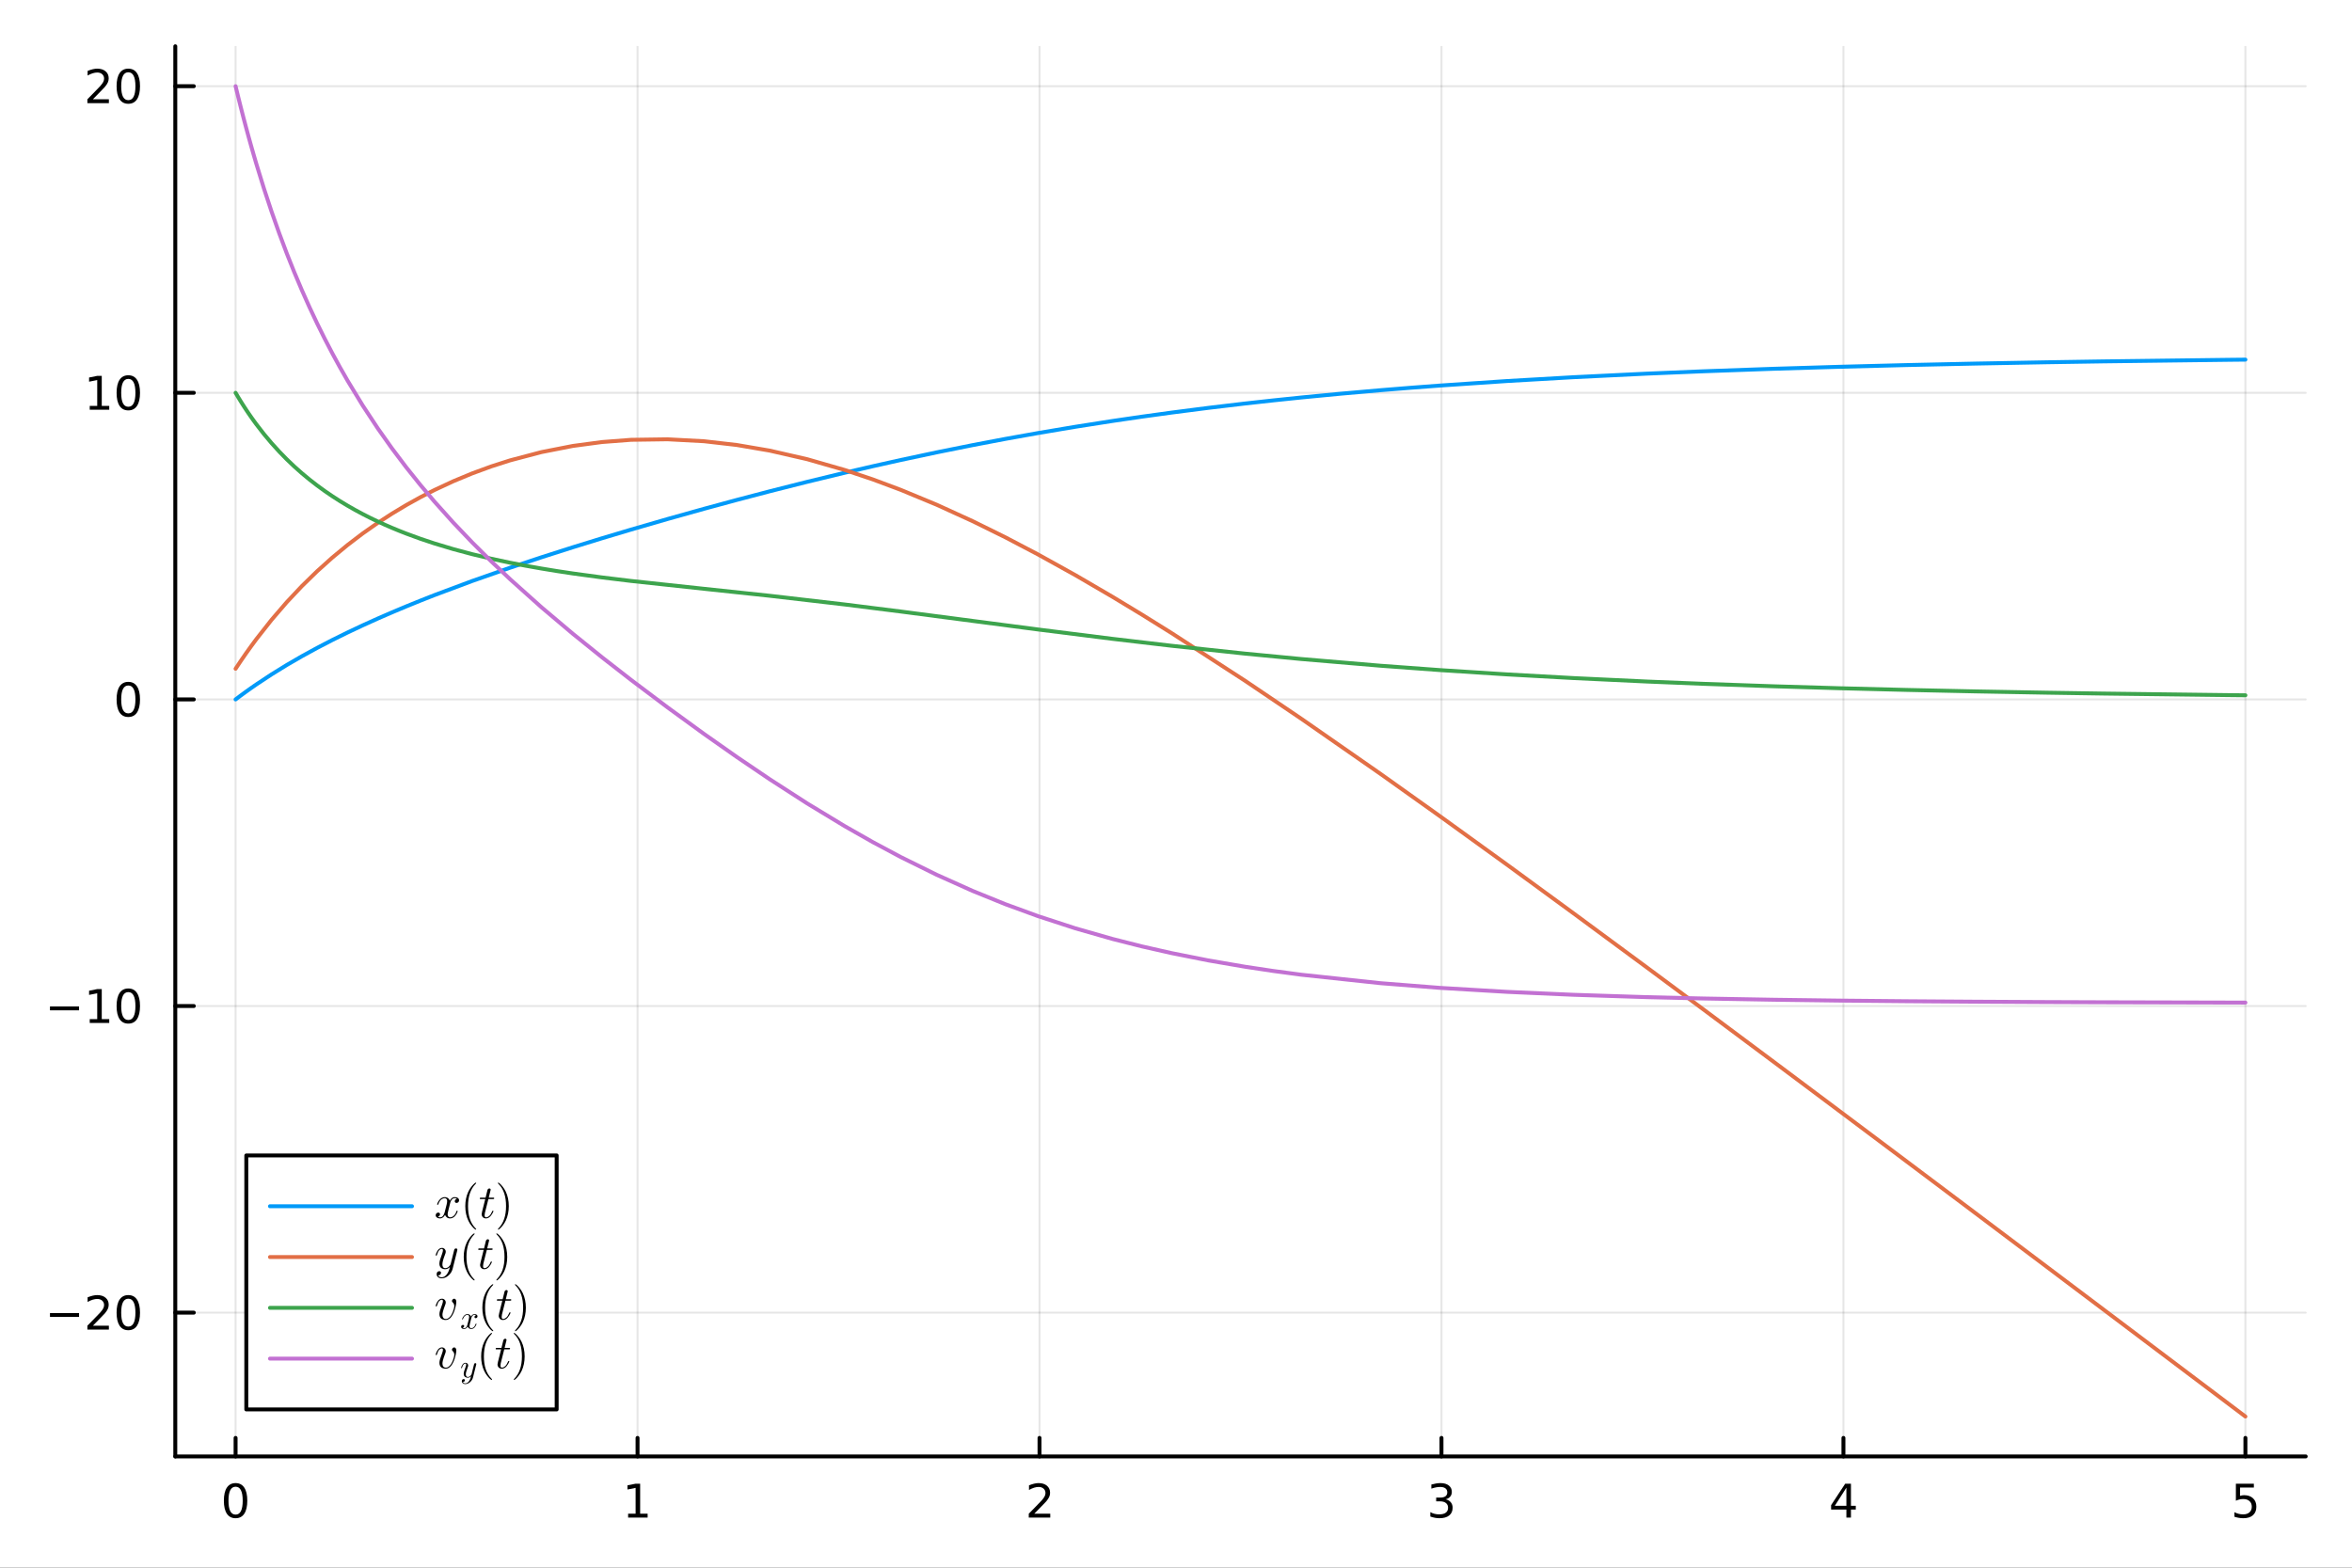 <?xml version="1.0" encoding="utf-8"?>
<svg xmlns="http://www.w3.org/2000/svg" xmlns:xlink="http://www.w3.org/1999/xlink" width="600" height="400" viewBox="0 0 2400 1600">
<rect x="0" y="0" width="2400" height="1600" fill="#333333" stroke="none"/>
<defs>
  <clipPath id="clip080">
    <rect x="0" y="0" width="2400" height="1600"/>
  </clipPath>
</defs>
<path clip-path="url(#clip080)" d="M0 1600 L2400 1600 L2400 0 L0 0  Z" fill="#ffffff" fill-rule="evenodd" fill-opacity="1"/>
<defs>
  <clipPath id="clip081">
    <rect x="480" y="0" width="1681" height="1600"/>
  </clipPath>
</defs>
<path clip-path="url(#clip080)" d="M178.867 1486.45 L2352.76 1486.45 L2352.76 47.244 L178.867 47.244  Z" fill="#ffffff" fill-rule="evenodd" fill-opacity="1"/>
<defs>
  <clipPath id="clip082">
    <rect x="178" y="47" width="2175" height="1440"/>
  </clipPath>
</defs>
<polyline clip-path="url(#clip082)" style="stroke:#000000; stroke-linecap:round; stroke-linejoin:round; stroke-width:2; stroke-opacity:0.1; fill:none" points="240.392,1486.45 240.392,47.244 "/>
<polyline clip-path="url(#clip082)" style="stroke:#000000; stroke-linecap:round; stroke-linejoin:round; stroke-width:2; stroke-opacity:0.1; fill:none" points="650.56,1486.45 650.56,47.244 "/>
<polyline clip-path="url(#clip082)" style="stroke:#000000; stroke-linecap:round; stroke-linejoin:round; stroke-width:2; stroke-opacity:0.1; fill:none" points="1060.73,1486.45 1060.73,47.244 "/>
<polyline clip-path="url(#clip082)" style="stroke:#000000; stroke-linecap:round; stroke-linejoin:round; stroke-width:2; stroke-opacity:0.1; fill:none" points="1470.9,1486.45 1470.9,47.244 "/>
<polyline clip-path="url(#clip082)" style="stroke:#000000; stroke-linecap:round; stroke-linejoin:round; stroke-width:2; stroke-opacity:0.1; fill:none" points="1881.06,1486.45 1881.06,47.244 "/>
<polyline clip-path="url(#clip082)" style="stroke:#000000; stroke-linecap:round; stroke-linejoin:round; stroke-width:2; stroke-opacity:0.1; fill:none" points="2291.23,1486.45 2291.23,47.244 "/>
<polyline clip-path="url(#clip082)" style="stroke:#000000; stroke-linecap:round; stroke-linejoin:round; stroke-width:2; stroke-opacity:0.1; fill:none" points="178.867,1339.69 2352.76,1339.69 "/>
<polyline clip-path="url(#clip082)" style="stroke:#000000; stroke-linecap:round; stroke-linejoin:round; stroke-width:2; stroke-opacity:0.1; fill:none" points="178.867,1026.76 2352.76,1026.76 "/>
<polyline clip-path="url(#clip082)" style="stroke:#000000; stroke-linecap:round; stroke-linejoin:round; stroke-width:2; stroke-opacity:0.1; fill:none" points="178.867,713.831 2352.76,713.831 "/>
<polyline clip-path="url(#clip082)" style="stroke:#000000; stroke-linecap:round; stroke-linejoin:round; stroke-width:2; stroke-opacity:0.1; fill:none" points="178.867,400.904 2352.76,400.904 "/>
<polyline clip-path="url(#clip082)" style="stroke:#000000; stroke-linecap:round; stroke-linejoin:round; stroke-width:2; stroke-opacity:0.1; fill:none" points="178.867,87.976 2352.76,87.976 "/>
<polyline clip-path="url(#clip080)" style="stroke:#000000; stroke-linecap:round; stroke-linejoin:round; stroke-width:4; stroke-opacity:1; fill:none" points="178.867,1486.45 2352.76,1486.45 "/>
<polyline clip-path="url(#clip080)" style="stroke:#000000; stroke-linecap:round; stroke-linejoin:round; stroke-width:4; stroke-opacity:1; fill:none" points="240.392,1486.45 240.392,1467.55 "/>
<polyline clip-path="url(#clip080)" style="stroke:#000000; stroke-linecap:round; stroke-linejoin:round; stroke-width:4; stroke-opacity:1; fill:none" points="650.56,1486.45 650.56,1467.55 "/>
<polyline clip-path="url(#clip080)" style="stroke:#000000; stroke-linecap:round; stroke-linejoin:round; stroke-width:4; stroke-opacity:1; fill:none" points="1060.73,1486.45 1060.73,1467.55 "/>
<polyline clip-path="url(#clip080)" style="stroke:#000000; stroke-linecap:round; stroke-linejoin:round; stroke-width:4; stroke-opacity:1; fill:none" points="1470.9,1486.45 1470.9,1467.55 "/>
<polyline clip-path="url(#clip080)" style="stroke:#000000; stroke-linecap:round; stroke-linejoin:round; stroke-width:4; stroke-opacity:1; fill:none" points="1881.06,1486.45 1881.06,1467.55 "/>
<polyline clip-path="url(#clip080)" style="stroke:#000000; stroke-linecap:round; stroke-linejoin:round; stroke-width:4; stroke-opacity:1; fill:none" points="2291.23,1486.45 2291.23,1467.55 "/>
<path clip-path="url(#clip080)" d="M240.392 1517.37 Q236.781 1517.37 234.952 1520.93 Q233.146 1524.47 233.146 1531.6 Q233.146 1538.71 234.952 1542.27 Q236.781 1545.82 240.392 1545.82 Q244.026 1545.82 245.832 1542.27 Q247.66 1538.71 247.66 1531.6 Q247.66 1524.47 245.832 1520.93 Q244.026 1517.37 240.392 1517.37 M240.392 1513.66 Q246.202 1513.66 249.257 1518.27 Q252.336 1522.85 252.336 1531.6 Q252.336 1540.33 249.257 1544.94 Q246.202 1549.52 240.392 1549.52 Q234.582 1549.52 231.503 1544.94 Q228.447 1540.33 228.447 1531.6 Q228.447 1522.85 231.503 1518.27 Q234.582 1513.66 240.392 1513.66 Z" fill="#000000" fill-rule="nonzero" fill-opacity="1" /><path clip-path="url(#clip080)" d="M640.942 1544.91 L648.58 1544.91 L648.58 1518.55 L640.27 1520.21 L640.27 1515.95 L648.534 1514.29 L653.21 1514.29 L653.21 1544.91 L660.849 1544.91 L660.849 1548.85 L640.942 1548.85 L640.942 1544.91 Z" fill="#000000" fill-rule="nonzero" fill-opacity="1" /><path clip-path="url(#clip080)" d="M1055.38 1544.91 L1071.7 1544.91 L1071.7 1548.85 L1049.76 1548.85 L1049.76 1544.91 Q1052.42 1542.16 1057 1537.53 Q1061.61 1532.88 1062.79 1531.53 Q1065.03 1529.01 1065.91 1527.27 Q1066.82 1525.51 1066.82 1523.82 Q1066.82 1521.07 1064.87 1519.33 Q1062.95 1517.6 1059.85 1517.6 Q1057.65 1517.6 1055.19 1518.36 Q1052.76 1519.13 1049.99 1520.68 L1049.99 1515.95 Q1052.81 1514.82 1055.26 1514.24 Q1057.72 1513.66 1059.76 1513.66 Q1065.13 1513.66 1068.32 1516.35 Q1071.51 1519.03 1071.51 1523.52 Q1071.51 1525.65 1070.7 1527.57 Q1069.92 1529.47 1067.81 1532.07 Q1067.23 1532.74 1064.13 1535.95 Q1061.03 1539.15 1055.38 1544.91 Z" fill="#000000" fill-rule="nonzero" fill-opacity="1" /><path clip-path="url(#clip080)" d="M1475.14 1530.21 Q1478.5 1530.93 1480.37 1533.2 Q1482.27 1535.47 1482.27 1538.8 Q1482.27 1543.92 1478.75 1546.72 Q1475.24 1549.52 1468.75 1549.52 Q1466.58 1549.52 1464.26 1549.08 Q1461.97 1548.66 1459.52 1547.81 L1459.52 1543.29 Q1461.46 1544.43 1463.78 1545.01 Q1466.09 1545.58 1468.62 1545.58 Q1473.01 1545.58 1475.3 1543.85 Q1477.62 1542.11 1477.62 1538.8 Q1477.62 1535.75 1475.47 1534.03 Q1473.34 1532.3 1469.52 1532.3 L1465.49 1532.3 L1465.49 1528.45 L1469.7 1528.45 Q1473.15 1528.45 1474.98 1527.09 Q1476.81 1525.7 1476.81 1523.11 Q1476.81 1520.45 1474.91 1519.03 Q1473.04 1517.6 1469.52 1517.6 Q1467.6 1517.6 1465.4 1518.01 Q1463.2 1518.43 1460.56 1519.31 L1460.56 1515.14 Q1463.22 1514.4 1465.54 1514.03 Q1467.87 1513.66 1469.93 1513.66 Q1475.26 1513.66 1478.36 1516.09 Q1481.46 1518.5 1481.46 1522.62 Q1481.46 1525.49 1479.82 1527.48 Q1478.18 1529.45 1475.14 1530.21 Z" fill="#000000" fill-rule="nonzero" fill-opacity="1" /><path clip-path="url(#clip080)" d="M1884.07 1518.36 L1872.27 1536.81 L1884.07 1536.81 L1884.07 1518.36 M1882.85 1514.29 L1888.72 1514.29 L1888.72 1536.81 L1893.66 1536.81 L1893.66 1540.7 L1888.72 1540.7 L1888.72 1548.85 L1884.07 1548.85 L1884.07 1540.7 L1868.47 1540.7 L1868.47 1536.19 L1882.85 1514.29 Z" fill="#000000" fill-rule="nonzero" fill-opacity="1" /><path clip-path="url(#clip080)" d="M2281.51 1514.29 L2299.86 1514.29 L2299.86 1518.22 L2285.79 1518.22 L2285.79 1526.7 Q2286.81 1526.35 2287.83 1526.19 Q2288.85 1526 2289.87 1526 Q2295.65 1526 2299.03 1529.17 Q2302.41 1532.34 2302.41 1537.76 Q2302.41 1543.34 2298.94 1546.44 Q2295.47 1549.52 2289.15 1549.52 Q2286.97 1549.52 2284.7 1549.15 Q2282.46 1548.78 2280.05 1548.04 L2280.05 1543.34 Q2282.13 1544.47 2284.36 1545.03 Q2286.58 1545.58 2289.05 1545.58 Q2293.06 1545.58 2295.4 1543.48 Q2297.74 1541.37 2297.74 1537.76 Q2297.74 1534.15 2295.4 1532.04 Q2293.06 1529.94 2289.05 1529.94 Q2287.18 1529.94 2285.3 1530.35 Q2283.45 1530.77 2281.51 1531.65 L2281.51 1514.29 Z" fill="#000000" fill-rule="nonzero" fill-opacity="1" /><polyline clip-path="url(#clip080)" style="stroke:#000000; stroke-linecap:round; stroke-linejoin:round; stroke-width:4; stroke-opacity:1; fill:none" points="178.867,1486.45 178.867,47.244 "/>
<polyline clip-path="url(#clip080)" style="stroke:#000000; stroke-linecap:round; stroke-linejoin:round; stroke-width:4; stroke-opacity:1; fill:none" points="178.867,1339.69 197.764,1339.69 "/>
<polyline clip-path="url(#clip080)" style="stroke:#000000; stroke-linecap:round; stroke-linejoin:round; stroke-width:4; stroke-opacity:1; fill:none" points="178.867,1026.76 197.764,1026.76 "/>
<polyline clip-path="url(#clip080)" style="stroke:#000000; stroke-linecap:round; stroke-linejoin:round; stroke-width:4; stroke-opacity:1; fill:none" points="178.867,713.831 197.764,713.831 "/>
<polyline clip-path="url(#clip080)" style="stroke:#000000; stroke-linecap:round; stroke-linejoin:round; stroke-width:4; stroke-opacity:1; fill:none" points="178.867,400.904 197.764,400.904 "/>
<polyline clip-path="url(#clip080)" style="stroke:#000000; stroke-linecap:round; stroke-linejoin:round; stroke-width:4; stroke-opacity:1; fill:none" points="178.867,87.976 197.764,87.976 "/>
<path clip-path="url(#clip080)" d="M50.992 1340.14 L80.668 1340.14 L80.668 1344.07 L50.992 1344.07 L50.992 1340.14 Z" fill="#000000" fill-rule="nonzero" fill-opacity="1" /><path clip-path="url(#clip080)" d="M94.788 1353.03 L111.108 1353.03 L111.108 1356.97 L89.163 1356.97 L89.163 1353.03 Q91.825 1350.28 96.409 1345.65 Q101.015 1340.99 102.196 1339.65 Q104.441 1337.13 105.321 1335.39 Q106.223 1333.63 106.223 1331.94 Q106.223 1329.19 104.279 1327.45 Q102.358 1325.72 99.256 1325.72 Q97.057 1325.72 94.603 1326.48 Q92.172 1327.24 89.395 1328.8 L89.395 1324.07 Q92.219 1322.94 94.672 1322.36 Q97.126 1321.78 99.163 1321.78 Q104.534 1321.78 107.728 1324.47 Q110.922 1327.15 110.922 1331.64 Q110.922 1333.77 110.112 1335.69 Q109.325 1337.59 107.219 1340.18 Q106.64 1340.86 103.538 1344.07 Q100.436 1347.27 94.788 1353.03 Z" fill="#000000" fill-rule="nonzero" fill-opacity="1" /><path clip-path="url(#clip080)" d="M130.922 1325.48 Q127.311 1325.48 125.482 1329.05 Q123.677 1332.59 123.677 1339.72 Q123.677 1346.83 125.482 1350.39 Q127.311 1353.93 130.922 1353.93 Q134.556 1353.93 136.362 1350.39 Q138.191 1346.83 138.191 1339.72 Q138.191 1332.59 136.362 1329.05 Q134.556 1325.48 130.922 1325.48 M130.922 1321.78 Q136.732 1321.78 139.788 1326.39 Q142.867 1330.97 142.867 1339.72 Q142.867 1348.45 139.788 1353.05 Q136.732 1357.64 130.922 1357.64 Q125.112 1357.64 122.033 1353.05 Q118.978 1348.45 118.978 1339.72 Q118.978 1330.97 122.033 1326.39 Q125.112 1321.78 130.922 1321.78 Z" fill="#000000" fill-rule="nonzero" fill-opacity="1" /><path clip-path="url(#clip080)" d="M50.992 1027.21 L80.668 1027.21 L80.668 1031.15 L50.992 1031.15 L50.992 1027.21 Z" fill="#000000" fill-rule="nonzero" fill-opacity="1" /><path clip-path="url(#clip080)" d="M91.571 1040.1 L99.21 1040.1 L99.21 1013.74 L90.899 1015.4 L90.899 1011.15 L99.163 1009.48 L103.839 1009.48 L103.839 1040.1 L111.478 1040.1 L111.478 1044.04 L91.571 1044.04 L91.571 1040.1 Z" fill="#000000" fill-rule="nonzero" fill-opacity="1" /><path clip-path="url(#clip080)" d="M130.922 1012.56 Q127.311 1012.56 125.482 1016.12 Q123.677 1019.66 123.677 1026.79 Q123.677 1033.9 125.482 1037.46 Q127.311 1041.01 130.922 1041.01 Q134.556 1041.01 136.362 1037.46 Q138.191 1033.9 138.191 1026.79 Q138.191 1019.66 136.362 1016.12 Q134.556 1012.56 130.922 1012.56 M130.922 1008.85 Q136.732 1008.85 139.788 1013.46 Q142.867 1018.04 142.867 1026.79 Q142.867 1035.52 139.788 1040.13 Q136.732 1044.71 130.922 1044.71 Q125.112 1044.71 122.033 1040.13 Q118.978 1035.52 118.978 1026.79 Q118.978 1018.04 122.033 1013.46 Q125.112 1008.85 130.922 1008.85 Z" fill="#000000" fill-rule="nonzero" fill-opacity="1" /><path clip-path="url(#clip080)" d="M130.922 699.63 Q127.311 699.63 125.482 703.195 Q123.677 706.736 123.677 713.866 Q123.677 720.972 125.482 724.537 Q127.311 728.079 130.922 728.079 Q134.556 728.079 136.362 724.537 Q138.191 720.972 138.191 713.866 Q138.191 706.736 136.362 703.195 Q134.556 699.63 130.922 699.63 M130.922 695.926 Q136.732 695.926 139.788 700.533 Q142.867 705.116 142.867 713.866 Q142.867 722.593 139.788 727.199 Q136.732 731.783 130.922 731.783 Q125.112 731.783 122.033 727.199 Q118.978 722.593 118.978 713.866 Q118.978 705.116 122.033 700.533 Q125.112 695.926 130.922 695.926 Z" fill="#000000" fill-rule="nonzero" fill-opacity="1" /><path clip-path="url(#clip080)" d="M91.571 414.249 L99.21 414.249 L99.21 387.883 L90.899 389.55 L90.899 385.29 L99.163 383.624 L103.839 383.624 L103.839 414.249 L111.478 414.249 L111.478 418.184 L91.571 418.184 L91.571 414.249 Z" fill="#000000" fill-rule="nonzero" fill-opacity="1" /><path clip-path="url(#clip080)" d="M130.922 386.702 Q127.311 386.702 125.482 390.267 Q123.677 393.809 123.677 400.938 Q123.677 408.045 125.482 411.61 Q127.311 415.151 130.922 415.151 Q134.556 415.151 136.362 411.61 Q138.191 408.045 138.191 400.938 Q138.191 393.809 136.362 390.267 Q134.556 386.702 130.922 386.702 M130.922 382.999 Q136.732 382.999 139.788 387.605 Q142.867 392.189 142.867 400.938 Q142.867 409.665 139.788 414.272 Q136.732 418.855 130.922 418.855 Q125.112 418.855 122.033 414.272 Q118.978 409.665 118.978 400.938 Q118.978 392.189 122.033 387.605 Q125.112 382.999 130.922 382.999 Z" fill="#000000" fill-rule="nonzero" fill-opacity="1" /><path clip-path="url(#clip080)" d="M94.788 101.321 L111.108 101.321 L111.108 105.256 L89.163 105.256 L89.163 101.321 Q91.825 98.567 96.409 93.937 Q101.015 89.284 102.196 87.942 Q104.441 85.418 105.321 83.682 Q106.223 81.923 106.223 80.233 Q106.223 77.479 104.279 75.743 Q102.358 74.006 99.256 74.006 Q97.057 74.006 94.603 74.77 Q92.172 75.534 89.395 77.085 L89.395 72.363 Q92.219 71.229 94.672 70.65 Q97.126 70.071 99.163 70.071 Q104.534 70.071 107.728 72.757 Q110.922 75.442 110.922 79.932 Q110.922 82.062 110.112 83.983 Q109.325 85.881 107.219 88.474 Q106.64 89.145 103.538 92.363 Q100.436 95.557 94.788 101.321 Z" fill="#000000" fill-rule="nonzero" fill-opacity="1" /><path clip-path="url(#clip080)" d="M130.922 73.775 Q127.311 73.775 125.482 77.34 Q123.677 80.881 123.677 88.011 Q123.677 95.117 125.482 98.682 Q127.311 102.224 130.922 102.224 Q134.556 102.224 136.362 98.682 Q138.191 95.117 138.191 88.011 Q138.191 80.881 136.362 77.34 Q134.556 73.775 130.922 73.775 M130.922 70.071 Q136.732 70.071 139.788 74.678 Q142.867 79.261 142.867 88.011 Q142.867 96.738 139.788 101.344 Q136.732 105.928 130.922 105.928 Q125.112 105.928 122.033 101.344 Q118.978 96.738 118.978 88.011 Q118.978 79.261 122.033 74.678 Q125.112 70.071 130.922 70.071 Z" fill="#000000" fill-rule="nonzero" fill-opacity="1" /><polyline clip-path="url(#clip082)" style="stroke:#009af9; stroke-linecap:round; stroke-linejoin:round; stroke-width:4; stroke-opacity:1; fill:none" points="240.392,713.831 245.685,709.849 250.978,705.977 256.271,702.208 261.564,698.538 277.065,688.303 292.565,678.736 308.066,669.75 323.566,661.269 339.067,653.227 354.567,645.574 370.068,638.265 385.568,631.263 399.99,624.996 414.411,618.942 428.833,613.084 443.255,607.404 481.915,592.937 520.576,579.393 552.522,568.766 584.468,558.563 614.174,549.402 643.881,540.517 681.172,529.713 718.464,519.273 751.915,510.209 785.366,501.434 823.655,491.76 861.944,482.5 890.565,475.862 919.186,469.475 955.793,461.682 992.4,454.316 1025.81,447.968 1059.22,441.978 1097.25,435.587 1135.27,429.639 1165.42,425.23 1195.56,421.08 1233.01,416.271 1270.46,411.829 1299.14,408.66 1327.82,405.684 1368.26,401.798 1408.7,398.248 1438.91,395.8 1469.13,393.516 1537.86,388.878 1605.92,384.962 1680.8,381.32 1738,378.943 1810.18,376.37 1876.93,374.355 1945.78,372.589 2015.57,371.072 2088.44,369.738 2145.84,368.841 2276.56,367.205 2291.23,367.052 "/>
<polyline clip-path="url(#clip082)" style="stroke:#e26f46; stroke-linecap:round; stroke-linejoin:round; stroke-width:4; stroke-opacity:1; fill:none" points="240.392,682.538 245.685,674.6 250.978,666.93 256.271,659.515 261.564,652.345 277.065,632.638 292.565,614.64 308.066,598.159 323.566,583.032 339.067,569.111 354.567,556.295 370.068,544.482 385.568,533.593 399.99,524.233 414.411,515.566 428.833,507.551 443.255,500.153 462.585,491.148 481.915,483.129 501.246,476.038 520.576,469.832 552.522,461.406 584.468,455.142 614.174,451.159 643.881,448.88 681.172,448.35 718.464,450.331 751.915,454.173 785.366,459.898 823.655,468.665 861.944,479.669 890.565,489.267 919.186,499.967 955.793,515.147 992.4,531.866 1025.81,548.345 1059.22,565.875 1097.25,586.97 1135.27,609.143 1165.42,627.397 1195.56,646.181 1270.46,694.797 1327.82,733.545 1408.7,789.845 1469.13,832.884 1537.86,882.571 1605.92,932.363 1680.8,987.633 1738,1030.11 1810.18,1083.94 1876.93,1133.9 1945.78,1185.55 2015.57,1238 2088.44,1292.85 2145.84,1336.09 2276.56,1434.65 2291.23,1445.72 "/>
<polyline clip-path="url(#clip082)" style="stroke:#3da44d; stroke-linecap:round; stroke-linejoin:round; stroke-width:4; stroke-opacity:1; fill:none" points="240.392,400.904 243.038,405.351 245.685,409.666 248.331,413.853 250.978,417.916 253.624,421.859 256.271,425.687 258.918,429.404 261.564,433.014 269.314,443.011 277.065,452.233 284.815,460.786 292.565,468.734 300.315,476.124 308.066,483.007 315.816,489.431 323.566,495.445 331.316,501.088 339.067,506.386 346.817,511.364 354.567,516.048 362.317,520.463 370.068,524.634 377.818,528.576 385.568,532.304 392.779,535.593 399.99,538.721 407.201,541.699 414.411,544.538 428.833,549.825 443.255,554.641 462.585,560.45 481.915,565.613 501.246,570.218 520.576,574.339 536.549,577.426 552.522,580.258 568.495,582.866 584.468,585.276 614.174,589.318 643.881,592.919 718.464,600.945 785.366,608.052 861.944,616.938 919.186,624.13 992.4,633.709 1059.22,642.459 1135.27,652.019 1195.56,659.09 1270.46,667.098 1327.82,672.604 1408.7,679.447 1469.13,683.89 1537.86,688.304 1605.92,692.069 1680.8,695.6 1738,697.917 1810.18,700.435 1876.93,702.413 1945.78,704.151 2015.57,705.646 2088.44,706.962 2145.84,707.849 2276.56,709.465 2291.23,709.617 "/>
<polyline clip-path="url(#clip082)" style="stroke:#c271d2; stroke-linecap:round; stroke-linejoin:round; stroke-width:4; stroke-opacity:1; fill:none" points="240.392,87.976 243.038,98.836 245.685,109.405 248.331,119.691 250.978,129.706 253.624,139.457 256.271,148.955 258.918,158.209 261.564,167.227 269.314,192.375 277.065,215.825 284.815,237.806 292.565,258.464 300.315,277.905 308.066,296.237 315.816,313.571 323.566,330.013 331.316,345.652 339.067,360.545 346.817,374.748 354.567,388.319 370.068,413.789 385.568,437.309 399.99,457.674 414.411,476.789 428.833,494.808 443.255,511.863 462.585,533.425 481.915,553.708 501.246,572.914 520.576,591.204 552.522,619.793 584.468,646.768 614.174,670.741 643.881,693.879 681.172,721.967 718.464,749.106 751.915,772.629 785.366,795.281 823.655,819.978 861.944,843.177 890.565,859.441 919.186,874.73 955.793,892.818 992.4,909.243 1025.81,922.803 1059.22,935.041 1097.25,947.44 1135.27,958.322 1165.42,965.953 1195.56,972.777 1233.01,980.229 1270.46,986.663 1299.14,990.976 1327.82,994.812 1408.7,1003.45 1469.13,1008.22 1537.86,1012.31 1605.92,1015.31 1680.8,1017.71 1738,1019.07 1810.18,1020.35 1876.93,1021.21 1945.78,1021.86 2015.57,1022.34 2088.44,1022.71 2145.84,1022.92 2276.56,1023.23 2291.23,1023.26 "/>
<path clip-path="url(#clip080)" d="M251.33 1438.47 L568.029 1438.47 L568.029 1179.27 L251.33 1179.27  Z" fill="#ffffff" fill-rule="evenodd" fill-opacity="1"/>
<polyline clip-path="url(#clip080)" style="stroke:#000000; stroke-linecap:round; stroke-linejoin:round; stroke-width:4; stroke-opacity:1; fill:none" points="251.33,1438.47 568.029,1438.47 568.029,1179.27 251.33,1179.27 251.33,1438.47 "/>
<polyline clip-path="url(#clip080)" style="stroke:#009af9; stroke-linecap:round; stroke-linejoin:round; stroke-width:4; stroke-opacity:1; fill:none" points="275.484,1231.11 420.41,1231.11 "/>
<path clip-path="url(#clip080)" d="M468.455 1224.95 Q468.455 1226.27 467.635 1227.02 Q466.816 1227.74 465.879 1227.74 Q464.989 1227.74 464.52 1227.23 Q464.052 1226.71 464.052 1226.05 Q464.052 1225.16 464.708 1224.39 Q465.363 1223.62 466.347 1223.46 Q465.387 1222.85 463.958 1222.85 Q463.021 1222.85 462.201 1223.34 Q461.405 1223.83 460.913 1224.46 Q460.445 1225.09 460.023 1226.01 Q459.625 1226.9 459.461 1227.44 Q459.32 1227.95 459.203 1228.51 L457.564 1235.07 Q456.767 1238.19 456.767 1239.29 Q456.767 1240.65 457.423 1241.56 Q458.079 1242.45 459.391 1242.45 Q459.906 1242.45 460.491 1242.31 Q461.077 1242.15 461.827 1241.72 Q462.599 1241.28 463.279 1240.62 Q463.981 1239.94 464.661 1238.8 Q465.34 1237.65 465.785 1236.17 Q465.925 1235.66 466.394 1235.66 Q466.979 1235.66 466.979 1236.13 Q466.979 1236.52 466.652 1237.37 Q466.347 1238.19 465.668 1239.27 Q465.012 1240.32 464.145 1241.28 Q463.279 1242.22 461.991 1242.87 Q460.702 1243.53 459.297 1243.53 Q457.283 1243.53 455.948 1242.45 Q454.612 1241.37 454.121 1239.87 Q454.003 1240.09 453.839 1240.37 Q453.676 1240.65 453.184 1241.28 Q452.715 1241.89 452.177 1242.36 Q451.638 1242.8 450.795 1243.15 Q449.975 1243.53 449.085 1243.53 Q447.96 1243.53 446.953 1243.2 Q445.97 1242.87 445.267 1242.12 Q444.564 1241.37 444.564 1240.34 Q444.564 1239.19 445.337 1238.4 Q446.134 1237.58 447.211 1237.58 Q447.89 1237.58 448.429 1237.98 Q448.991 1238.38 448.991 1239.24 Q448.991 1240.2 448.335 1240.93 Q447.679 1241.65 446.742 1241.84 Q447.703 1242.45 449.132 1242.45 Q450.677 1242.45 451.895 1241.09 Q453.113 1239.73 453.699 1237.46 Q455.151 1232 455.713 1229.57 Q456.275 1227.11 456.275 1226.05 Q456.275 1225.07 456.018 1224.39 Q455.76 1223.71 455.315 1223.41 Q454.894 1223.08 454.495 1222.96 Q454.121 1222.85 453.699 1222.85 Q452.996 1222.85 452.2 1223.13 Q451.427 1223.41 450.49 1224.06 Q449.577 1224.7 448.71 1226.01 Q447.843 1227.32 447.258 1229.12 Q447.141 1229.66 446.625 1229.66 Q446.063 1229.64 446.063 1229.17 Q446.063 1228.77 446.368 1227.95 Q446.696 1227.11 447.351 1226.05 Q448.031 1225 448.897 1224.06 Q449.787 1223.1 451.076 1222.45 Q452.387 1221.79 453.793 1221.79 Q454.425 1221.79 455.034 1221.93 Q455.666 1222.05 456.416 1222.4 Q457.189 1222.75 457.868 1223.53 Q458.547 1224.3 458.969 1225.42 Q459.25 1224.88 459.625 1224.37 Q460.023 1223.85 460.632 1223.22 Q461.264 1222.57 462.131 1222.19 Q463.021 1221.79 464.005 1221.79 Q464.965 1221.79 465.902 1222.05 Q466.839 1222.28 467.635 1223.06 Q468.455 1223.81 468.455 1224.95 Z" fill="#000000" fill-rule="nonzero" fill-opacity="1" /><path clip-path="url(#clip080)" d="M474.796 1231 Q474.796 1222.89 477.817 1216.36 Q479.105 1213.62 480.909 1211.32 Q482.712 1209.03 483.907 1208.02 Q485.102 1207.01 485.429 1207.01 Q485.898 1207.01 485.921 1207.48 Q485.921 1207.72 485.289 1208.3 Q477.559 1216.17 477.583 1231 Q477.583 1245.87 485.102 1253.44 Q485.921 1254.26 485.921 1254.51 Q485.921 1254.98 485.429 1254.98 Q485.102 1254.98 483.954 1254.02 Q482.806 1253.06 481.026 1250.86 Q479.246 1248.66 477.958 1245.96 Q474.796 1239.43 474.796 1231 Z" fill="#000000" fill-rule="nonzero" fill-opacity="1" /><path clip-path="url(#clip080)" d="M504.296 1222.85 Q504.296 1223.5 503.991 1223.67 Q503.687 1223.81 502.844 1223.81 L498.347 1223.81 L494.786 1237.95 Q494.505 1239.19 494.505 1240.25 Q494.505 1241.42 494.857 1241.94 Q495.231 1242.45 496.004 1242.45 Q497.527 1242.45 499.166 1241.07 Q500.829 1239.69 502.235 1236.31 Q502.422 1235.87 502.516 1235.78 Q502.633 1235.66 502.937 1235.66 Q503.523 1235.66 503.523 1236.13 Q503.523 1236.29 503.195 1237.04 Q502.891 1237.79 502.211 1238.89 Q501.555 1239.99 500.689 1241.02 Q499.846 1242.05 498.557 1242.8 Q497.269 1243.53 495.887 1243.53 Q493.943 1243.53 492.702 1242.29 Q491.484 1241.05 491.484 1239.1 Q491.484 1238.47 491.976 1236.45 Q492.468 1234.42 495.138 1223.81 L490.898 1223.81 Q490.313 1223.81 490.078 1223.78 Q489.868 1223.76 489.704 1223.64 Q489.563 1223.5 489.563 1223.22 Q489.563 1222.78 489.751 1222.59 Q489.938 1222.38 490.172 1222.35 Q490.43 1222.31 491.015 1222.31 L495.512 1222.31 L497.386 1214.7 Q497.574 1213.95 498.042 1213.52 Q498.534 1213.08 498.815 1213.03 Q499.096 1212.96 499.307 1212.96 Q499.939 1212.96 500.314 1213.31 Q500.689 1213.64 500.689 1214.25 Q500.689 1214.58 498.721 1222.31 L502.937 1222.31 Q503.476 1222.31 503.687 1222.33 Q503.921 1222.35 504.109 1222.47 Q504.296 1222.59 504.296 1222.85 Z" fill="#000000" fill-rule="nonzero" fill-opacity="1" /><path clip-path="url(#clip080)" d="M508.047 1254.51 Q508.047 1254.28 508.656 1253.69 Q516.385 1245.82 516.385 1231 Q516.385 1216.12 508.961 1208.61 Q508.047 1207.74 508.047 1207.48 Q508.047 1207.01 508.516 1207.01 Q508.843 1207.01 509.991 1207.97 Q511.162 1208.93 512.919 1211.13 Q514.699 1213.34 516.011 1216.03 Q519.173 1222.57 519.173 1231 Q519.173 1239.1 516.151 1245.64 Q514.863 1248.38 513.059 1250.67 Q511.256 1252.97 510.061 1253.97 Q508.867 1254.98 508.516 1254.98 Q508.047 1254.98 508.047 1254.51 Z" fill="#000000" fill-rule="nonzero" fill-opacity="1" /><polyline clip-path="url(#clip080)" style="stroke:#e26f46; stroke-linecap:round; stroke-linejoin:round; stroke-width:4; stroke-opacity:1; fill:none" points="275.484,1282.95 420.41,1282.95 "/>
<path clip-path="url(#clip080)" d="M466.698 1275.46 Q466.698 1275.79 466.488 1276.56 L461.897 1294.88 Q460.89 1298.95 457.611 1301.81 Q454.355 1304.67 450.654 1304.67 Q448.429 1304.67 447 1303.47 Q445.571 1302.3 445.571 1300.5 Q445.571 1298.9 446.415 1298.13 Q447.258 1297.38 448.265 1297.38 Q448.593 1297.38 448.944 1297.48 Q449.296 1297.57 449.67 1297.97 Q450.045 1298.37 450.045 1299.05 Q450.045 1300.15 449.085 1301.01 Q448.616 1301.41 448.171 1301.5 Q447.75 1301.6 447.024 1301.6 Q447.305 1302.25 447.82 1302.7 Q448.335 1303.14 448.921 1303.31 Q449.506 1303.5 449.881 1303.54 Q450.279 1303.61 450.654 1303.61 Q453.652 1303.61 455.948 1300.59 Q456.627 1299.68 457.119 1298.76 Q457.634 1297.87 458.009 1296.77 Q458.383 1295.7 458.547 1295.11 Q458.735 1294.52 459.063 1293.19 Q456.884 1295.37 454.214 1295.37 Q453.09 1295.37 452.083 1295.06 Q451.099 1294.76 450.232 1294.13 Q449.366 1293.47 448.851 1292.32 Q448.359 1291.18 448.359 1289.65 Q448.359 1288.04 448.991 1285.84 Q449.623 1283.63 451.146 1279.58 Q451.966 1277.31 451.966 1276.21 Q451.966 1275.67 451.849 1275.34 Q451.731 1274.99 451.497 1274.87 Q451.263 1274.73 451.122 1274.71 Q451.005 1274.69 450.771 1274.69 Q449.389 1274.69 448.101 1276.09 Q446.813 1277.5 445.923 1280.64 Q445.735 1281.22 445.618 1281.36 Q445.501 1281.5 445.15 1281.5 Q444.564 1281.48 444.564 1281.01 Q444.564 1280.82 444.775 1280.1 Q444.986 1279.35 445.478 1278.25 Q445.993 1277.12 446.696 1276.11 Q447.398 1275.08 448.499 1274.36 Q449.623 1273.63 450.912 1273.63 Q452.668 1273.63 453.746 1274.78 Q454.847 1275.9 454.847 1277.57 Q454.847 1278.25 454.659 1278.86 Q454.495 1279.44 453.886 1281.01 Q451.427 1287.33 451.427 1290.43 Q451.427 1291.18 451.544 1291.81 Q451.685 1292.42 451.989 1293.03 Q452.294 1293.61 452.903 1293.96 Q453.535 1294.29 454.402 1294.29 Q455.502 1294.29 456.533 1293.78 Q457.587 1293.24 458.243 1292.51 Q458.922 1291.78 459.32 1291.18 Q459.742 1290.54 459.836 1290.22 L461.991 1281.6 L462.951 1277.75 Q463.396 1275.67 463.607 1275.15 Q463.888 1274.66 464.38 1274.41 Q464.871 1274.15 465.293 1274.15 Q465.879 1274.15 466.277 1274.5 Q466.698 1274.85 466.698 1275.46 Z" fill="#000000" fill-rule="nonzero" fill-opacity="1" /><path clip-path="url(#clip080)" d="M473.203 1282.84 Q473.203 1274.73 476.225 1268.2 Q477.513 1265.46 479.316 1263.16 Q481.12 1260.87 482.314 1259.86 Q483.509 1258.85 483.837 1258.85 Q484.305 1258.85 484.329 1259.32 Q484.329 1259.56 483.696 1260.14 Q475.967 1268.01 475.99 1282.84 Q475.99 1297.71 483.509 1305.28 Q484.329 1306.1 484.329 1306.35 Q484.329 1306.82 483.837 1306.82 Q483.509 1306.82 482.361 1305.86 Q481.214 1304.9 479.434 1302.7 Q477.653 1300.5 476.365 1297.8 Q473.203 1291.27 473.203 1282.84 Z" fill="#000000" fill-rule="nonzero" fill-opacity="1" /><path clip-path="url(#clip080)" d="M502.703 1274.69 Q502.703 1275.34 502.399 1275.51 Q502.094 1275.65 501.251 1275.65 L496.754 1275.65 L493.194 1289.79 Q492.913 1291.03 492.913 1292.09 Q492.913 1293.26 493.264 1293.78 Q493.639 1294.29 494.412 1294.29 Q495.934 1294.29 497.574 1292.91 Q499.237 1291.53 500.642 1288.15 Q500.83 1287.71 500.923 1287.62 Q501.04 1287.5 501.345 1287.5 Q501.93 1287.5 501.93 1287.97 Q501.93 1288.13 501.603 1288.88 Q501.298 1289.63 500.619 1290.73 Q499.963 1291.83 499.096 1292.86 Q498.253 1293.89 496.965 1294.64 Q495.677 1295.37 494.295 1295.37 Q492.351 1295.37 491.109 1294.13 Q489.891 1292.89 489.891 1290.94 Q489.891 1290.31 490.383 1288.29 Q490.875 1286.26 493.545 1275.65 L489.306 1275.65 Q488.72 1275.65 488.486 1275.62 Q488.275 1275.6 488.111 1275.48 Q487.971 1275.34 487.971 1275.06 Q487.971 1274.62 488.158 1274.43 Q488.345 1274.22 488.58 1274.19 Q488.837 1274.15 489.423 1274.15 L493.92 1274.15 L495.794 1266.54 Q495.981 1265.79 496.45 1265.36 Q496.941 1264.92 497.223 1264.87 Q497.504 1264.8 497.714 1264.8 Q498.347 1264.8 498.722 1265.15 Q499.096 1265.48 499.096 1266.09 Q499.096 1266.42 497.129 1274.15 L501.345 1274.15 Q501.884 1274.15 502.094 1274.17 Q502.329 1274.19 502.516 1274.31 Q502.703 1274.43 502.703 1274.69 Z" fill="#000000" fill-rule="nonzero" fill-opacity="1" /><path clip-path="url(#clip080)" d="M506.455 1306.35 Q506.455 1306.12 507.064 1305.53 Q514.793 1297.66 514.793 1282.84 Q514.793 1267.96 507.368 1260.45 Q506.455 1259.58 506.455 1259.32 Q506.455 1258.85 506.923 1258.85 Q507.251 1258.85 508.399 1259.81 Q509.57 1260.77 511.326 1262.97 Q513.107 1265.18 514.418 1267.87 Q517.58 1274.41 517.58 1282.84 Q517.58 1290.94 514.559 1297.48 Q513.271 1300.22 511.467 1302.51 Q509.663 1304.81 508.469 1305.81 Q507.274 1306.82 506.923 1306.82 Q506.455 1306.82 506.455 1306.35 Z" fill="#000000" fill-rule="nonzero" fill-opacity="1" /><polyline clip-path="url(#clip080)" style="stroke:#3da44d; stroke-linecap:round; stroke-linejoin:round; stroke-width:4; stroke-opacity:1; fill:none" points="275.484,1334.79 420.41,1334.79 "/>
<path clip-path="url(#clip080)" d="M465.621 1328.82 Q465.621 1329.43 465.457 1330.63 Q465.293 1331.82 464.895 1333.55 Q464.497 1335.29 463.911 1337.11 Q463.349 1338.94 462.459 1340.77 Q461.569 1342.57 460.515 1344 Q459.461 1345.43 457.985 1346.32 Q456.51 1347.21 454.847 1347.21 Q454.074 1347.21 453.324 1347.09 Q452.575 1346.97 451.638 1346.6 Q450.701 1346.22 450.022 1345.62 Q449.342 1344.98 448.874 1343.86 Q448.405 1342.73 448.405 1341.26 Q448.405 1339.74 448.968 1337.7 Q449.553 1335.64 451.146 1331.42 Q451.966 1329.24 451.966 1328.05 Q451.966 1327.51 451.849 1327.18 Q451.731 1326.83 451.497 1326.71 Q451.263 1326.57 451.122 1326.55 Q451.005 1326.53 450.771 1326.53 Q449.483 1326.53 448.171 1327.86 Q446.86 1329.2 445.923 1332.48 Q445.735 1333.06 445.618 1333.2 Q445.501 1333.34 445.15 1333.34 Q444.564 1333.32 444.564 1332.85 Q444.564 1332.71 444.728 1332.17 Q444.892 1331.61 445.197 1330.77 Q445.501 1329.9 446.04 1329.01 Q446.579 1328.1 447.234 1327.3 Q447.914 1326.5 448.874 1325.99 Q449.834 1325.47 450.912 1325.47 Q452.668 1325.47 453.746 1326.62 Q454.847 1327.74 454.847 1329.41 Q454.847 1330.32 454.261 1331.8 Q453.277 1334.47 452.832 1335.75 Q452.387 1337.04 451.919 1338.87 Q451.474 1340.7 451.474 1341.96 Q451.474 1343.88 452.364 1345.01 Q453.254 1346.13 455.034 1346.13 Q456.627 1346.13 458.056 1344.98 Q459.508 1343.81 460.468 1342.15 Q461.428 1340.46 462.154 1338.59 Q462.881 1336.69 463.208 1335.26 Q463.56 1333.81 463.56 1333.13 Q463.56 1330.77 461.944 1329.22 Q461.499 1328.77 461.335 1328.49 Q461.171 1328.21 461.171 1327.77 Q461.171 1326.95 461.897 1326.22 Q462.646 1325.47 463.513 1325.47 Q464.309 1325.47 464.965 1326.27 Q465.621 1327.06 465.621 1328.82 Z" fill="#000000" fill-rule="nonzero" fill-opacity="1" /><path clip-path="url(#clip080)" d="M487.252 1343.39 Q487.252 1344.31 486.678 1344.83 Q486.104 1345.34 485.448 1345.34 Q484.825 1345.34 484.497 1344.98 Q484.169 1344.62 484.169 1344.16 Q484.169 1343.54 484.628 1343 Q485.087 1342.45 485.776 1342.34 Q485.104 1341.91 484.104 1341.91 Q483.448 1341.91 482.874 1342.26 Q482.316 1342.6 481.972 1343.05 Q481.644 1343.49 481.349 1344.13 Q481.07 1344.75 480.956 1345.13 Q480.857 1345.49 480.775 1345.88 L479.628 1350.47 Q479.07 1352.65 479.07 1353.42 Q479.07 1354.37 479.529 1355.01 Q479.988 1355.64 480.906 1355.64 Q481.267 1355.64 481.677 1355.54 Q482.087 1355.42 482.612 1355.13 Q483.153 1354.82 483.628 1354.36 Q484.12 1353.88 484.595 1353.08 Q485.071 1352.28 485.382 1351.24 Q485.481 1350.88 485.809 1350.88 Q486.219 1350.88 486.219 1351.21 Q486.219 1351.49 485.989 1352.08 Q485.776 1352.65 485.3 1353.41 Q484.841 1354.14 484.235 1354.82 Q483.628 1355.47 482.726 1355.93 Q481.825 1356.39 480.841 1356.39 Q479.431 1356.39 478.496 1355.64 Q477.562 1354.88 477.217 1353.83 Q477.135 1353.98 477.021 1354.18 Q476.906 1354.37 476.562 1354.82 Q476.234 1355.24 475.857 1355.57 Q475.479 1355.88 474.889 1356.13 Q474.315 1356.39 473.692 1356.39 Q472.905 1356.39 472.2 1356.16 Q471.512 1355.93 471.02 1355.41 Q470.528 1354.88 470.528 1354.16 Q470.528 1353.36 471.069 1352.8 Q471.626 1352.23 472.381 1352.23 Q472.856 1352.23 473.233 1352.51 Q473.627 1352.78 473.627 1353.39 Q473.627 1354.06 473.168 1354.57 Q472.709 1355.08 472.053 1355.21 Q472.725 1355.64 473.725 1355.64 Q474.807 1355.64 475.66 1354.69 Q476.512 1353.74 476.922 1352.14 Q477.939 1348.32 478.332 1346.62 Q478.726 1344.9 478.726 1344.16 Q478.726 1343.47 478.545 1343 Q478.365 1342.52 478.054 1342.31 Q477.758 1342.08 477.48 1342 Q477.217 1341.91 476.922 1341.91 Q476.43 1341.91 475.873 1342.11 Q475.332 1342.31 474.676 1342.77 Q474.037 1343.21 473.43 1344.13 Q472.823 1345.05 472.413 1346.31 Q472.331 1346.68 471.971 1346.68 Q471.577 1346.67 471.577 1346.34 Q471.577 1346.06 471.79 1345.49 Q472.02 1344.9 472.479 1344.16 Q472.955 1343.42 473.561 1342.77 Q474.184 1342.09 475.086 1341.64 Q476.004 1341.18 476.988 1341.18 Q477.431 1341.18 477.857 1341.27 Q478.3 1341.36 478.824 1341.6 Q479.365 1341.85 479.841 1342.39 Q480.316 1342.93 480.611 1343.72 Q480.808 1343.34 481.07 1342.98 Q481.349 1342.62 481.775 1342.18 Q482.218 1341.72 482.825 1341.45 Q483.448 1341.18 484.136 1341.18 Q484.809 1341.18 485.464 1341.36 Q486.12 1341.52 486.678 1342.06 Q487.252 1342.59 487.252 1343.39 Z" fill="#000000" fill-rule="nonzero" fill-opacity="1" /><path clip-path="url(#clip080)" d="M492.207 1334.68 Q492.207 1326.57 495.229 1320.04 Q496.517 1317.3 498.321 1315 Q500.124 1312.71 501.319 1311.7 Q502.513 1310.69 502.841 1310.69 Q503.31 1310.69 503.333 1311.16 Q503.333 1311.4 502.701 1311.98 Q494.971 1319.85 494.995 1334.68 Q494.995 1349.55 502.513 1357.12 Q503.333 1357.94 503.333 1358.19 Q503.333 1358.66 502.841 1358.66 Q502.513 1358.66 501.366 1357.7 Q500.218 1356.74 498.438 1354.54 Q496.658 1352.34 495.369 1349.64 Q492.207 1343.11 492.207 1334.68 Z" fill="#000000" fill-rule="nonzero" fill-opacity="1" /><path clip-path="url(#clip080)" d="M521.708 1326.53 Q521.708 1327.18 521.403 1327.35 Q521.099 1327.49 520.255 1327.49 L515.758 1327.49 L512.198 1341.63 Q511.917 1342.87 511.917 1343.93 Q511.917 1345.1 512.268 1345.62 Q512.643 1346.13 513.416 1346.13 Q514.938 1346.13 516.578 1344.75 Q518.241 1343.37 519.646 1339.99 Q519.834 1339.55 519.927 1339.46 Q520.045 1339.34 520.349 1339.34 Q520.935 1339.34 520.935 1339.81 Q520.935 1339.97 520.607 1340.72 Q520.302 1341.47 519.623 1342.57 Q518.967 1343.67 518.101 1344.7 Q517.257 1345.73 515.969 1346.48 Q514.681 1347.21 513.299 1347.21 Q511.355 1347.21 510.113 1345.97 Q508.896 1344.73 508.896 1342.78 Q508.896 1342.15 509.387 1340.13 Q509.879 1338.1 512.549 1327.49 L508.31 1327.49 Q507.724 1327.49 507.49 1327.46 Q507.279 1327.44 507.115 1327.32 Q506.975 1327.18 506.975 1326.9 Q506.975 1326.46 507.162 1326.27 Q507.35 1326.06 507.584 1326.03 Q507.841 1325.99 508.427 1325.99 L512.924 1325.99 L514.798 1318.38 Q514.985 1317.63 515.454 1317.2 Q515.946 1316.76 516.227 1316.71 Q516.508 1316.64 516.719 1316.64 Q517.351 1316.64 517.726 1316.99 Q518.101 1317.32 518.101 1317.93 Q518.101 1318.26 516.133 1325.99 L520.349 1325.99 Q520.888 1325.99 521.099 1326.01 Q521.333 1326.03 521.52 1326.15 Q521.708 1326.27 521.708 1326.53 Z" fill="#000000" fill-rule="nonzero" fill-opacity="1" /><path clip-path="url(#clip080)" d="M525.459 1358.19 Q525.459 1357.96 526.068 1357.37 Q533.797 1349.5 533.797 1334.68 Q533.797 1319.8 526.372 1312.29 Q525.459 1311.42 525.459 1311.16 Q525.459 1310.69 525.927 1310.69 Q526.255 1310.69 527.403 1311.65 Q528.574 1312.61 530.331 1314.81 Q532.111 1317.02 533.422 1319.71 Q536.584 1326.25 536.584 1334.68 Q536.584 1342.78 533.563 1349.32 Q532.275 1352.06 530.471 1354.35 Q528.668 1356.65 527.473 1357.65 Q526.279 1358.66 525.927 1358.66 Q525.459 1358.66 525.459 1358.19 Z" fill="#000000" fill-rule="nonzero" fill-opacity="1" /><polyline clip-path="url(#clip080)" style="stroke:#c271d2; stroke-linecap:round; stroke-linejoin:round; stroke-width:4; stroke-opacity:1; fill:none" points="275.484,1386.63 420.41,1386.63 "/>
<path clip-path="url(#clip080)" d="M465.621 1378.52 Q465.621 1379.13 465.457 1380.32 Q465.293 1381.52 464.895 1383.25 Q464.497 1384.98 463.911 1386.81 Q463.349 1388.64 462.459 1390.47 Q461.569 1392.27 460.515 1393.7 Q459.461 1395.13 457.985 1396.02 Q456.51 1396.91 454.847 1396.91 Q454.074 1396.91 453.324 1396.79 Q452.575 1396.67 451.638 1396.3 Q450.701 1395.92 450.022 1395.31 Q449.342 1394.68 448.874 1393.56 Q448.405 1392.43 448.405 1390.96 Q448.405 1389.43 448.968 1387.4 Q449.553 1385.34 451.146 1381.12 Q451.966 1378.94 451.966 1377.75 Q451.966 1377.21 451.849 1376.88 Q451.731 1376.53 451.497 1376.41 Q451.263 1376.27 451.122 1376.25 Q451.005 1376.22 450.771 1376.22 Q449.483 1376.22 448.171 1377.56 Q446.86 1378.89 445.923 1382.17 Q445.735 1382.76 445.618 1382.9 Q445.501 1383.04 445.15 1383.04 Q444.564 1383.02 444.564 1382.55 Q444.564 1382.41 444.728 1381.87 Q444.892 1381.31 445.197 1380.46 Q445.501 1379.6 446.04 1378.71 Q446.579 1377.79 447.234 1377 Q447.914 1376.2 448.874 1375.69 Q449.834 1375.17 450.912 1375.17 Q452.668 1375.17 453.746 1376.32 Q454.847 1377.44 454.847 1379.11 Q454.847 1380.02 454.261 1381.49 Q453.277 1384.16 452.832 1385.45 Q452.387 1386.74 451.919 1388.57 Q451.474 1390.39 451.474 1391.66 Q451.474 1393.58 452.364 1394.7 Q453.254 1395.83 455.034 1395.83 Q456.627 1395.83 458.056 1394.68 Q459.508 1393.51 460.468 1391.85 Q461.428 1390.16 462.154 1388.29 Q462.881 1386.39 463.208 1384.96 Q463.56 1383.51 463.56 1382.83 Q463.56 1380.46 461.944 1378.92 Q461.499 1378.47 461.335 1378.19 Q461.171 1377.91 461.171 1377.47 Q461.171 1376.65 461.897 1375.92 Q462.646 1375.17 463.513 1375.17 Q464.309 1375.17 464.965 1375.97 Q465.621 1376.76 465.621 1378.52 Z" fill="#000000" fill-rule="nonzero" fill-opacity="1" /><path clip-path="url(#clip080)" d="M486.022 1392.15 Q486.022 1392.38 485.874 1392.92 L482.661 1405.75 Q481.956 1408.6 479.66 1410.6 Q477.381 1412.6 474.791 1412.6 Q473.233 1412.6 472.233 1411.76 Q471.233 1410.94 471.233 1409.68 Q471.233 1408.57 471.823 1408.02 Q472.413 1407.5 473.118 1407.5 Q473.348 1407.5 473.594 1407.56 Q473.84 1407.63 474.102 1407.91 Q474.365 1408.19 474.365 1408.66 Q474.365 1409.43 473.692 1410.04 Q473.364 1410.32 473.053 1410.39 Q472.758 1410.45 472.25 1410.45 Q472.446 1410.91 472.807 1411.22 Q473.168 1411.53 473.578 1411.65 Q473.987 1411.78 474.25 1411.81 Q474.529 1411.86 474.791 1411.86 Q476.889 1411.86 478.496 1409.75 Q478.972 1409.11 479.316 1408.47 Q479.677 1407.84 479.939 1407.07 Q480.201 1406.32 480.316 1405.91 Q480.447 1405.5 480.677 1404.56 Q479.152 1406.09 477.283 1406.09 Q476.496 1406.09 475.791 1405.88 Q475.102 1405.66 474.496 1405.22 Q473.889 1404.76 473.528 1403.96 Q473.184 1403.15 473.184 1402.09 Q473.184 1400.96 473.627 1399.42 Q474.069 1397.88 475.135 1395.04 Q475.709 1393.45 475.709 1392.68 Q475.709 1392.3 475.627 1392.07 Q475.545 1391.83 475.381 1391.74 Q475.217 1391.64 475.119 1391.63 Q475.037 1391.61 474.873 1391.61 Q473.905 1391.61 473.004 1392.6 Q472.102 1393.58 471.479 1395.78 Q471.348 1396.19 471.266 1396.28 Q471.184 1396.38 470.938 1396.38 Q470.528 1396.37 470.528 1396.04 Q470.528 1395.91 470.676 1395.4 Q470.823 1394.87 471.167 1394.1 Q471.528 1393.32 472.02 1392.61 Q472.512 1391.89 473.282 1391.38 Q474.069 1390.87 474.971 1390.87 Q476.201 1390.87 476.955 1391.68 Q477.726 1392.46 477.726 1393.63 Q477.726 1394.1 477.595 1394.53 Q477.48 1394.94 477.053 1396.04 Q475.332 1400.47 475.332 1402.63 Q475.332 1403.15 475.414 1403.6 Q475.512 1404.02 475.725 1404.45 Q475.939 1404.86 476.365 1405.11 Q476.808 1405.34 477.414 1405.34 Q478.185 1405.34 478.906 1404.97 Q479.644 1404.6 480.103 1404.09 Q480.579 1403.58 480.857 1403.15 Q481.152 1402.71 481.218 1402.48 L482.726 1396.45 L483.399 1393.76 Q483.71 1392.3 483.858 1391.94 Q484.054 1391.6 484.399 1391.42 Q484.743 1391.23 485.038 1391.23 Q485.448 1391.23 485.727 1391.48 Q486.022 1391.73 486.022 1392.15 Z" fill="#000000" fill-rule="nonzero" fill-opacity="1" /><path clip-path="url(#clip080)" d="M490.982 1384.38 Q490.982 1376.27 494.004 1369.74 Q495.292 1367 497.096 1364.7 Q498.899 1362.4 500.094 1361.4 Q501.288 1360.39 501.616 1360.39 Q502.085 1360.39 502.108 1360.86 Q502.108 1361.09 501.476 1361.68 Q493.746 1369.55 493.77 1384.38 Q493.77 1399.25 501.288 1406.81 Q502.108 1407.63 502.108 1407.89 Q502.108 1408.36 501.616 1408.36 Q501.288 1408.36 500.141 1407.4 Q498.993 1406.44 497.213 1404.24 Q495.433 1402.04 494.144 1399.34 Q490.982 1392.81 490.982 1384.38 Z" fill="#000000" fill-rule="nonzero" fill-opacity="1" /><path clip-path="url(#clip080)" d="M520.483 1376.22 Q520.483 1376.88 520.178 1377.04 Q519.874 1377.18 519.03 1377.18 L514.533 1377.18 L510.973 1391.33 Q510.692 1392.57 510.692 1393.63 Q510.692 1394.8 511.043 1395.31 Q511.418 1395.83 512.191 1395.83 Q513.713 1395.83 515.353 1394.45 Q517.016 1393.06 518.421 1389.69 Q518.609 1389.25 518.702 1389.15 Q518.82 1389.04 519.124 1389.04 Q519.71 1389.04 519.71 1389.5 Q519.71 1389.67 519.382 1390.42 Q519.077 1391.17 518.398 1392.27 Q517.742 1393.37 516.876 1394.4 Q516.032 1395.43 514.744 1396.18 Q513.456 1396.91 512.074 1396.91 Q510.13 1396.91 508.888 1395.66 Q507.671 1394.42 507.671 1392.48 Q507.671 1391.85 508.162 1389.83 Q508.654 1387.79 511.324 1377.18 L507.085 1377.18 Q506.499 1377.18 506.265 1377.16 Q506.054 1377.14 505.89 1377.02 Q505.75 1376.88 505.75 1376.6 Q505.75 1376.15 505.937 1375.97 Q506.125 1375.76 506.359 1375.73 Q506.616 1375.69 507.202 1375.69 L511.699 1375.69 L513.573 1368.07 Q513.76 1367.32 514.229 1366.9 Q514.721 1366.46 515.002 1366.41 Q515.283 1366.34 515.494 1366.34 Q516.126 1366.34 516.501 1366.69 Q516.876 1367.02 516.876 1367.63 Q516.876 1367.96 514.908 1375.69 L519.124 1375.69 Q519.663 1375.69 519.874 1375.71 Q520.108 1375.73 520.295 1375.85 Q520.483 1375.97 520.483 1376.22 Z" fill="#000000" fill-rule="nonzero" fill-opacity="1" /><path clip-path="url(#clip080)" d="M524.234 1407.89 Q524.234 1407.66 524.843 1407.07 Q532.572 1399.2 532.572 1384.38 Q532.572 1369.5 525.147 1361.98 Q524.234 1361.12 524.234 1360.86 Q524.234 1360.39 524.702 1360.39 Q525.03 1360.39 526.178 1361.35 Q527.349 1362.31 529.106 1364.51 Q530.886 1366.71 532.197 1369.41 Q535.359 1375.94 535.359 1384.38 Q535.359 1392.48 532.338 1399.01 Q531.05 1401.75 529.246 1404.05 Q527.443 1406.35 526.248 1407.35 Q525.054 1408.36 524.702 1408.36 Q524.234 1408.36 524.234 1407.89 Z" fill="#000000" fill-rule="nonzero" fill-opacity="1" /></svg>
